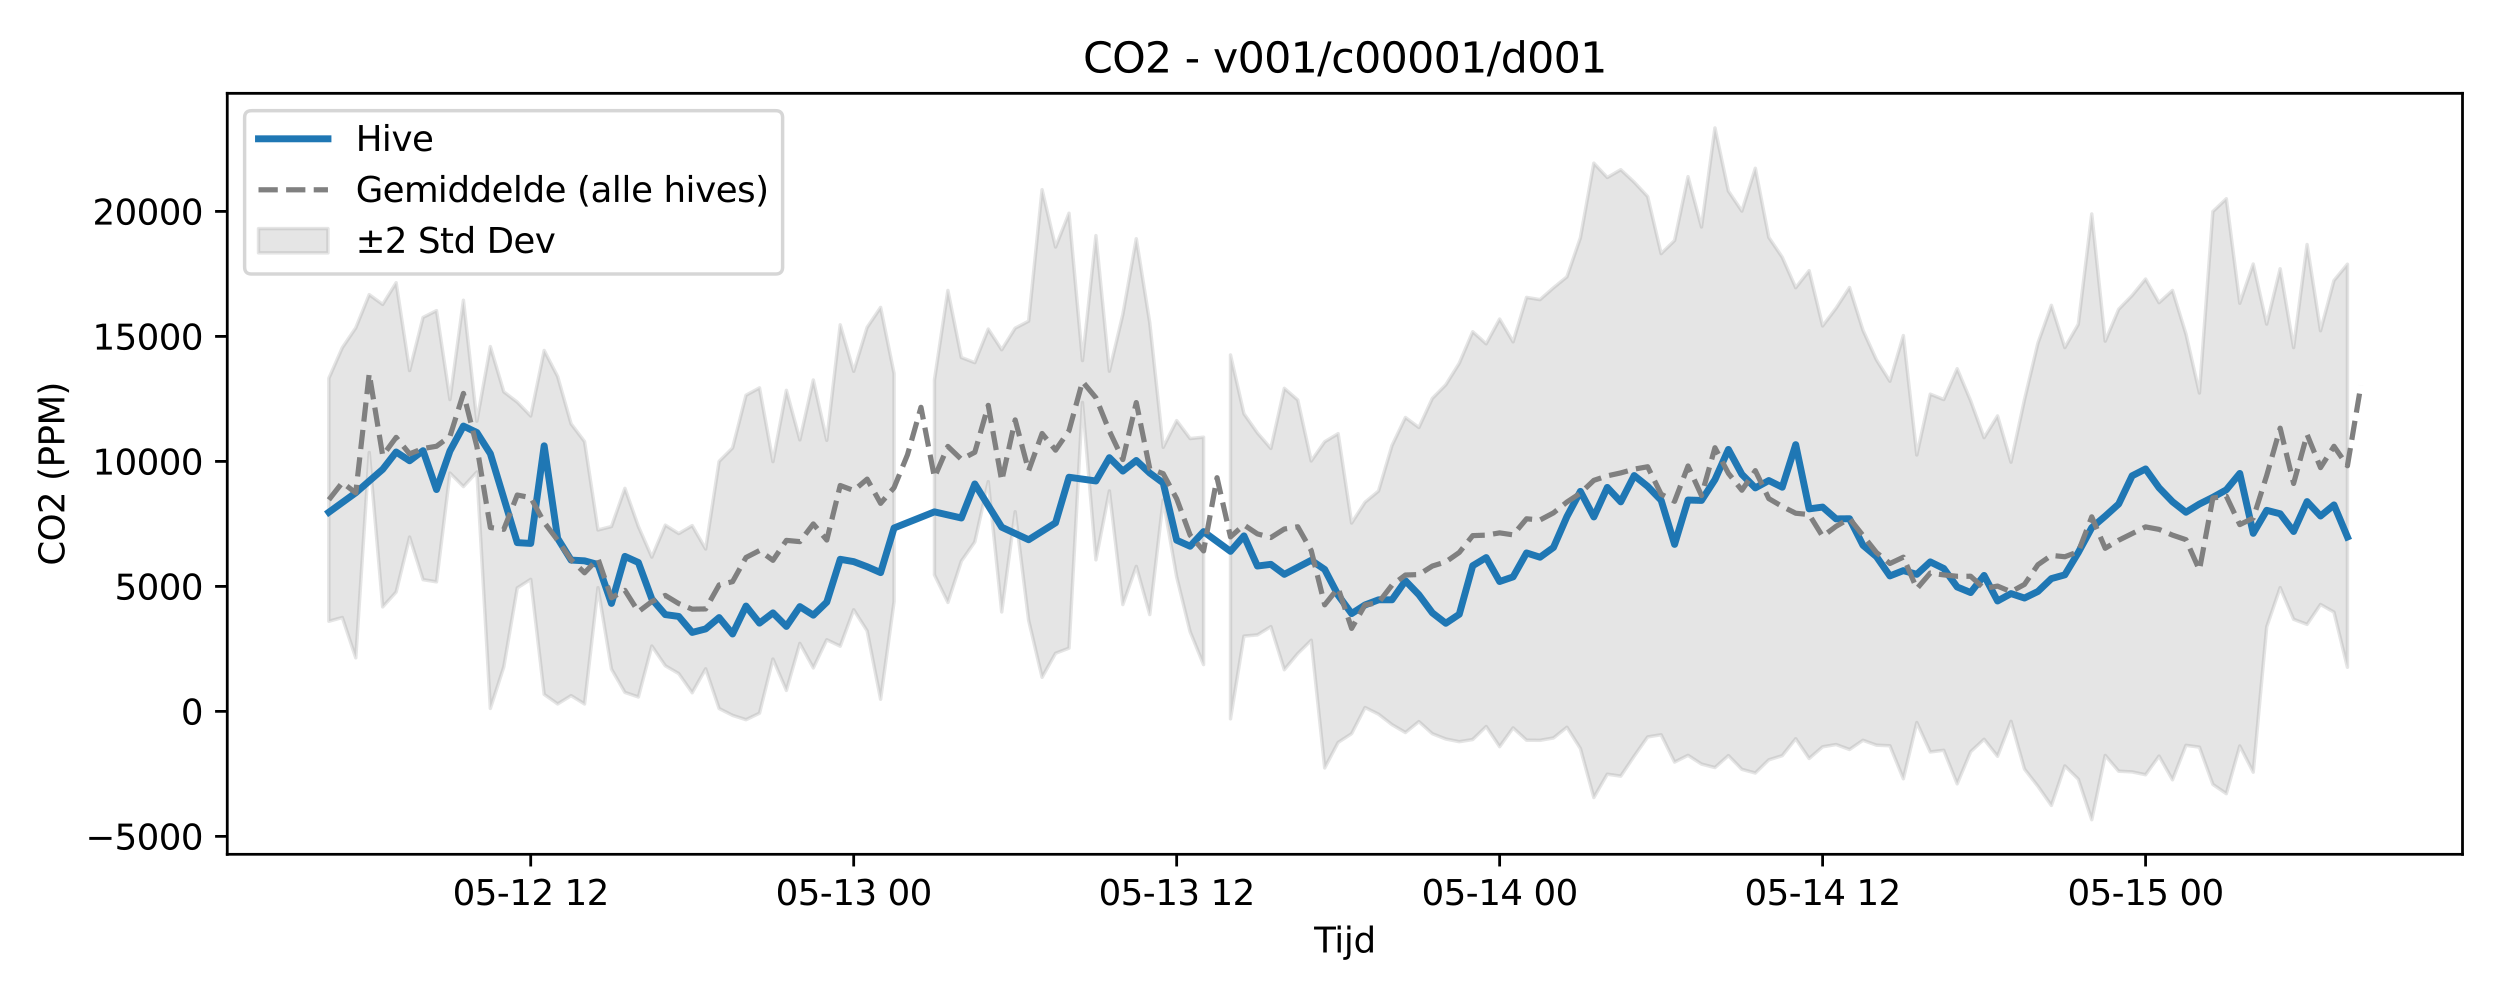 <?xml version="1.0" encoding="utf-8" standalone="no"?>
<!DOCTYPE svg PUBLIC "-//W3C//DTD SVG 1.1//EN"
  "http://www.w3.org/Graphics/SVG/1.1/DTD/svg11.dtd">
<svg xmlns:xlink="http://www.w3.org/1999/xlink" width="720pt" height="288pt" viewBox="0 0 720 288" xmlns="http://www.w3.org/2000/svg" version="1.1">
 <defs>
  <style type="text/css">*{stroke-linejoin: round; stroke-linecap: butt}</style>
 </defs>
 <g id="figure_1">
  <g id="patch_1">
   <path d="M 0 288 
L 720 288 
L 720 0 
L 0 0 
z
" style="fill: #ffffff"/>
  </g>
  <g id="axes_1">
   <g id="patch_2">
    <path d="M 65.45 246.04 
L 709.2 246.04 
L 709.2 26.88 
L 65.45 26.88 
z
" style="fill: #ffffff"/>
   </g>
   <g id="FillBetweenPolyCollection_1">
    <path d="M 94.711 108.946 
L 94.711 178.933 
L 98.587 177.842 
L 102.463 189.452 
L 106.338 130.314 
L 110.214 174.784 
L 114.09 170.511 
L 117.965 154.677 
L 121.841 166.937 
L 125.717 167.576 
L 129.592 136.24 
L 133.468 140.145 
L 137.344 135.928 
L 141.219 204.02 
L 145.095 192.041 
L 148.971 169.33 
L 152.847 166.849 
L 156.722 199.98 
L 160.598 202.741 
L 164.474 200.347 
L 168.349 202.748 
L 172.225 169.252 
L 176.101 192.684 
L 179.976 199.421 
L 183.852 200.731 
L 187.728 186.057 
L 191.603 191.731 
L 195.479 194.005 
L 199.355 199.512 
L 203.23 192.628 
L 207.106 204.054 
L 210.982 206.027 
L 214.857 207.275 
L 218.733 205.402 
L 222.609 189.806 
L 226.484 198.836 
L 230.36 185.295 
L 234.236 192.362 
L 238.111 184.247 
L 241.987 186.095 
L 245.863 175.611 
L 249.738 181.695 
L 253.614 201.39 
L 257.49 173.303 
L 257.49 107.586 
L 257.49 107.586 
L 253.614 88.534 
L 249.738 94.281 
L 245.863 106.928 
L 241.987 93.55 
L 238.111 126.811 
L 234.236 109.435 
L 230.36 126.682 
L 226.484 112.42 
L 222.609 132.943 
L 218.733 111.709 
L 214.857 113.82 
L 210.982 128.997 
L 207.106 132.876 
L 203.23 158.117 
L 199.355 151.372 
L 195.479 153.663 
L 191.603 151.24 
L 187.728 160.437 
L 183.852 151.615 
L 179.976 140.646 
L 176.101 151.64 
L 172.225 152.632 
L 168.349 127.171 
L 164.474 122.059 
L 160.598 108.428 
L 156.722 100.935 
L 152.847 119.796 
L 148.971 115.808 
L 145.095 112.849 
L 141.219 99.82 
L 137.344 121.307 
L 133.468 86.466 
L 129.592 115.067 
L 125.717 89.461 
L 121.841 91.416 
L 117.965 106.735 
L 114.09 81.426 
L 110.214 87.666 
L 106.338 84.857 
L 102.463 94.415 
L 98.587 100.128 
L 94.711 108.946 
z
" clip-path="url(#p3410302b81)" style="fill: #808080; fill-opacity: 0.2; stroke: #808080; stroke-opacity: 0.2"/>
    <path d="M 269.117 109.461 
L 269.117 165.546 
L 272.993 173.503 
L 276.868 161.614 
L 280.744 156.073 
L 284.62 138.718 
L 288.495 176.245 
L 292.371 147.374 
L 296.247 178.638 
L 300.122 195.065 
L 303.998 188.152 
L 307.874 186.663 
L 311.749 115.908 
L 315.625 161.241 
L 319.501 141.38 
L 323.376 174.123 
L 327.252 163.123 
L 331.128 176.995 
L 335.003 143.99 
L 338.879 166.127 
L 342.755 181.931 
L 346.63 191.411 
L 346.63 125.903 
L 346.63 125.903 
L 342.755 126.303 
L 338.879 121.141 
L 335.003 128.833 
L 331.128 92.98 
L 327.252 68.763 
L 323.376 90.578 
L 319.501 106.904 
L 315.625 67.858 
L 311.749 103.854 
L 307.874 61.415 
L 303.998 71.136 
L 300.122 54.627 
L 296.247 92.484 
L 292.371 94.506 
L 288.495 100.713 
L 284.62 94.772 
L 280.744 104.44 
L 276.868 102.954 
L 272.993 83.65 
L 269.117 109.461 
z
" clip-path="url(#p3410302b81)" style="fill: #808080; fill-opacity: 0.2; stroke: #808080; stroke-opacity: 0.2"/>
    <path d="M 354.382 102.219 
L 354.382 207.023 
L 358.257 183.204 
L 362.133 182.852 
L 366.009 180.463 
L 369.884 192.879 
L 373.76 188.224 
L 377.636 184.398 
L 381.511 221.164 
L 385.387 213.826 
L 389.263 211.301 
L 393.139 203.767 
L 397.014 205.689 
L 400.89 208.696 
L 404.766 210.972 
L 408.641 207.827 
L 412.517 211.308 
L 416.393 212.835 
L 420.268 213.609 
L 424.144 212.984 
L 428.02 209.233 
L 431.895 215.041 
L 435.771 209.633 
L 439.647 213.176 
L 443.522 213.221 
L 447.398 212.534 
L 451.274 209.448 
L 455.149 215.559 
L 459.025 229.695 
L 462.901 222.972 
L 466.776 223.527 
L 470.652 217.754 
L 474.528 212.237 
L 478.403 211.612 
L 482.279 219.481 
L 486.155 217.536 
L 490.03 220.056 
L 493.906 221.06 
L 497.782 217.61 
L 501.657 221.572 
L 505.533 222.626 
L 509.409 218.836 
L 513.285 217.633 
L 517.16 212.762 
L 521.036 218.446 
L 524.912 215.09 
L 528.787 214.425 
L 532.663 215.855 
L 536.539 213.205 
L 540.414 214.606 
L 544.29 214.784 
L 548.166 224.287 
L 552.041 208.09 
L 555.917 216.559 
L 559.793 216.081 
L 563.668 225.74 
L 567.544 216.499 
L 571.42 212.912 
L 575.295 217.807 
L 579.171 207.749 
L 583.047 221.482 
L 586.922 226.447 
L 590.798 231.969 
L 594.674 220.585 
L 598.549 224.391 
L 602.425 236.078 
L 606.301 217.558 
L 610.176 222.11 
L 614.052 222.307 
L 617.928 223.127 
L 621.803 217.759 
L 625.679 224.582 
L 629.555 214.659 
L 633.431 215.178 
L 637.306 225.913 
L 641.182 228.577 
L 645.058 214.833 
L 648.933 222.394 
L 652.809 180.552 
L 656.685 169.24 
L 660.56 178.365 
L 664.436 179.823 
L 668.312 174.093 
L 672.187 176.294 
L 676.063 192.173 
L 676.063 76.093 
L 676.063 76.093 
L 672.187 80.78 
L 668.312 95.255 
L 664.436 70.424 
L 660.56 100.098 
L 656.685 77.401 
L 652.809 93.334 
L 648.933 76.036 
L 645.058 87.334 
L 641.182 57.232 
L 637.306 60.918 
L 633.431 113.185 
L 629.555 96.201 
L 625.679 83.64 
L 621.803 87.168 
L 617.928 80.361 
L 614.052 85.092 
L 610.176 89.075 
L 606.301 98.253 
L 602.425 61.62 
L 598.549 93.395 
L 594.674 100.098 
L 590.798 87.936 
L 586.922 98.835 
L 583.047 115.124 
L 579.171 133.102 
L 575.295 119.783 
L 571.42 126.046 
L 567.544 115.412 
L 563.668 106.196 
L 559.793 115.068 
L 555.917 113.517 
L 552.041 131.04 
L 548.166 96.647 
L 544.29 109.792 
L 540.414 103.627 
L 536.539 95.118 
L 532.663 82.806 
L 528.787 88.748 
L 524.912 93.868 
L 521.036 77.949 
L 517.16 82.862 
L 513.285 74.079 
L 509.409 68.357 
L 505.533 48.464 
L 501.657 60.795 
L 497.782 55.038 
L 493.906 36.842 
L 490.03 65.377 
L 486.155 50.875 
L 482.279 69.27 
L 478.403 73.036 
L 474.528 56.613 
L 470.652 52.463 
L 466.776 48.865 
L 462.901 51.121 
L 459.025 46.988 
L 455.149 68.5 
L 451.274 79.722 
L 447.398 82.885 
L 443.522 86.291 
L 439.647 85.648 
L 435.771 98.451 
L 431.895 91.886 
L 428.02 99.013 
L 424.144 95.535 
L 420.268 104.604 
L 416.393 110.815 
L 412.517 114.733 
L 408.641 123.123 
L 404.766 120.238 
L 400.89 128.317 
L 397.014 141.414 
L 393.139 144.621 
L 389.263 150.638 
L 385.387 124.887 
L 381.511 127.215 
L 377.636 132.758 
L 373.76 115.201 
L 369.884 111.835 
L 366.009 129.147 
L 362.133 124.659 
L 358.257 119.149 
L 354.382 102.219 
z
" clip-path="url(#p3410302b81)" style="fill: #808080; fill-opacity: 0.2; stroke: #808080; stroke-opacity: 0.2"/>
   </g>
   <g id="matplotlib.axis_1">
    <g id="xtick_1">
     <g id="line2d_1">
      <defs>
       <path id="mb373334087" d="M 0 0 
L 0 3.5 
" style="stroke: #000000; stroke-width: 0.8"/>
      </defs>
      <g>
       <use xlink:href="#mb373334087" x="152.847" y="246.04" style="stroke: #000000; stroke-width: 0.8"/>
      </g>
     </g>
     <g id="text_1">
      <!-- 05-12 12 -->
      <g transform="translate(130.366 260.638) scale(0.1 -0.1)">
       <defs>
        <path id="DejaVuSans-30" d="M 2034 4250 
Q 1547 4250 1301 3770 
Q 1056 3291 1056 2328 
Q 1056 1369 1301 889 
Q 1547 409 2034 409 
Q 2525 409 2770 889 
Q 3016 1369 3016 2328 
Q 3016 3291 2770 3770 
Q 2525 4250 2034 4250 
z
M 2034 4750 
Q 2819 4750 3233 4129 
Q 3647 3509 3647 2328 
Q 3647 1150 3233 529 
Q 2819 -91 2034 -91 
Q 1250 -91 836 529 
Q 422 1150 422 2328 
Q 422 3509 836 4129 
Q 1250 4750 2034 4750 
z
" transform="scale(0.016)"/>
        <path id="DejaVuSans-35" d="M 691 4666 
L 3169 4666 
L 3169 4134 
L 1269 4134 
L 1269 2991 
Q 1406 3038 1543 3061 
Q 1681 3084 1819 3084 
Q 2600 3084 3056 2656 
Q 3513 2228 3513 1497 
Q 3513 744 3044 326 
Q 2575 -91 1722 -91 
Q 1428 -91 1123 -41 
Q 819 9 494 109 
L 494 744 
Q 775 591 1075 516 
Q 1375 441 1709 441 
Q 2250 441 2565 725 
Q 2881 1009 2881 1497 
Q 2881 1984 2565 2268 
Q 2250 2553 1709 2553 
Q 1456 2553 1204 2497 
Q 953 2441 691 2322 
L 691 4666 
z
" transform="scale(0.016)"/>
        <path id="DejaVuSans-2d" d="M 313 2009 
L 1997 2009 
L 1997 1497 
L 313 1497 
L 313 2009 
z
" transform="scale(0.016)"/>
        <path id="DejaVuSans-31" d="M 794 531 
L 1825 531 
L 1825 4091 
L 703 3866 
L 703 4441 
L 1819 4666 
L 2450 4666 
L 2450 531 
L 3481 531 
L 3481 0 
L 794 0 
L 794 531 
z
" transform="scale(0.016)"/>
        <path id="DejaVuSans-32" d="M 1228 531 
L 3431 531 
L 3431 0 
L 469 0 
L 469 531 
Q 828 903 1448 1529 
Q 2069 2156 2228 2338 
Q 2531 2678 2651 2914 
Q 2772 3150 2772 3378 
Q 2772 3750 2511 3984 
Q 2250 4219 1831 4219 
Q 1534 4219 1204 4116 
Q 875 4013 500 3803 
L 500 4441 
Q 881 4594 1212 4672 
Q 1544 4750 1819 4750 
Q 2544 4750 2975 4387 
Q 3406 4025 3406 3419 
Q 3406 3131 3298 2873 
Q 3191 2616 2906 2266 
Q 2828 2175 2409 1742 
Q 1991 1309 1228 531 
z
" transform="scale(0.016)"/>
        <path id="DejaVuSans-20" transform="scale(0.016)"/>
       </defs>
       <use xlink:href="#DejaVuSans-30"/>
       <use xlink:href="#DejaVuSans-35" transform="translate(63.623 0)"/>
       <use xlink:href="#DejaVuSans-2d" transform="translate(127.246 0)"/>
       <use xlink:href="#DejaVuSans-31" transform="translate(163.33 0)"/>
       <use xlink:href="#DejaVuSans-32" transform="translate(226.953 0)"/>
       <use xlink:href="#DejaVuSans-20" transform="translate(290.576 0)"/>
       <use xlink:href="#DejaVuSans-31" transform="translate(322.363 0)"/>
       <use xlink:href="#DejaVuSans-32" transform="translate(385.986 0)"/>
      </g>
     </g>
    </g>
    <g id="xtick_2">
     <g id="line2d_2">
      <g>
       <use xlink:href="#mb373334087" x="245.863" y="246.04" style="stroke: #000000; stroke-width: 0.8"/>
      </g>
     </g>
     <g id="text_2">
      <!-- 05-13 00 -->
      <g transform="translate(223.382 260.638) scale(0.1 -0.1)">
       <defs>
        <path id="DejaVuSans-33" d="M 2597 2516 
Q 3050 2419 3304 2112 
Q 3559 1806 3559 1356 
Q 3559 666 3084 287 
Q 2609 -91 1734 -91 
Q 1441 -91 1130 -33 
Q 819 25 488 141 
L 488 750 
Q 750 597 1062 519 
Q 1375 441 1716 441 
Q 2309 441 2620 675 
Q 2931 909 2931 1356 
Q 2931 1769 2642 2001 
Q 2353 2234 1838 2234 
L 1294 2234 
L 1294 2753 
L 1863 2753 
Q 2328 2753 2575 2939 
Q 2822 3125 2822 3475 
Q 2822 3834 2567 4026 
Q 2313 4219 1838 4219 
Q 1578 4219 1281 4162 
Q 984 4106 628 3988 
L 628 4550 
Q 988 4650 1302 4700 
Q 1616 4750 1894 4750 
Q 2613 4750 3031 4423 
Q 3450 4097 3450 3541 
Q 3450 3153 3228 2886 
Q 3006 2619 2597 2516 
z
" transform="scale(0.016)"/>
       </defs>
       <use xlink:href="#DejaVuSans-30"/>
       <use xlink:href="#DejaVuSans-35" transform="translate(63.623 0)"/>
       <use xlink:href="#DejaVuSans-2d" transform="translate(127.246 0)"/>
       <use xlink:href="#DejaVuSans-31" transform="translate(163.33 0)"/>
       <use xlink:href="#DejaVuSans-33" transform="translate(226.953 0)"/>
       <use xlink:href="#DejaVuSans-20" transform="translate(290.576 0)"/>
       <use xlink:href="#DejaVuSans-30" transform="translate(322.363 0)"/>
       <use xlink:href="#DejaVuSans-30" transform="translate(385.986 0)"/>
      </g>
     </g>
    </g>
    <g id="xtick_3">
     <g id="line2d_3">
      <g>
       <use xlink:href="#mb373334087" x="338.879" y="246.04" style="stroke: #000000; stroke-width: 0.8"/>
      </g>
     </g>
     <g id="text_3">
      <!-- 05-13 12 -->
      <g transform="translate(316.399 260.638) scale(0.1 -0.1)">
       <use xlink:href="#DejaVuSans-30"/>
       <use xlink:href="#DejaVuSans-35" transform="translate(63.623 0)"/>
       <use xlink:href="#DejaVuSans-2d" transform="translate(127.246 0)"/>
       <use xlink:href="#DejaVuSans-31" transform="translate(163.33 0)"/>
       <use xlink:href="#DejaVuSans-33" transform="translate(226.953 0)"/>
       <use xlink:href="#DejaVuSans-20" transform="translate(290.576 0)"/>
       <use xlink:href="#DejaVuSans-31" transform="translate(322.363 0)"/>
       <use xlink:href="#DejaVuSans-32" transform="translate(385.986 0)"/>
      </g>
     </g>
    </g>
    <g id="xtick_4">
     <g id="line2d_4">
      <g>
       <use xlink:href="#mb373334087" x="431.895" y="246.04" style="stroke: #000000; stroke-width: 0.8"/>
      </g>
     </g>
     <g id="text_4">
      <!-- 05-14 00 -->
      <g transform="translate(409.415 260.638) scale(0.1 -0.1)">
       <defs>
        <path id="DejaVuSans-34" d="M 2419 4116 
L 825 1625 
L 2419 1625 
L 2419 4116 
z
M 2253 4666 
L 3047 4666 
L 3047 1625 
L 3713 1625 
L 3713 1100 
L 3047 1100 
L 3047 0 
L 2419 0 
L 2419 1100 
L 313 1100 
L 313 1709 
L 2253 4666 
z
" transform="scale(0.016)"/>
       </defs>
       <use xlink:href="#DejaVuSans-30"/>
       <use xlink:href="#DejaVuSans-35" transform="translate(63.623 0)"/>
       <use xlink:href="#DejaVuSans-2d" transform="translate(127.246 0)"/>
       <use xlink:href="#DejaVuSans-31" transform="translate(163.33 0)"/>
       <use xlink:href="#DejaVuSans-34" transform="translate(226.953 0)"/>
       <use xlink:href="#DejaVuSans-20" transform="translate(290.576 0)"/>
       <use xlink:href="#DejaVuSans-30" transform="translate(322.363 0)"/>
       <use xlink:href="#DejaVuSans-30" transform="translate(385.986 0)"/>
      </g>
     </g>
    </g>
    <g id="xtick_5">
     <g id="line2d_5">
      <g>
       <use xlink:href="#mb373334087" x="524.912" y="246.04" style="stroke: #000000; stroke-width: 0.8"/>
      </g>
     </g>
     <g id="text_5">
      <!-- 05-14 12 -->
      <g transform="translate(502.431 260.638) scale(0.1 -0.1)">
       <use xlink:href="#DejaVuSans-30"/>
       <use xlink:href="#DejaVuSans-35" transform="translate(63.623 0)"/>
       <use xlink:href="#DejaVuSans-2d" transform="translate(127.246 0)"/>
       <use xlink:href="#DejaVuSans-31" transform="translate(163.33 0)"/>
       <use xlink:href="#DejaVuSans-34" transform="translate(226.953 0)"/>
       <use xlink:href="#DejaVuSans-20" transform="translate(290.576 0)"/>
       <use xlink:href="#DejaVuSans-31" transform="translate(322.363 0)"/>
       <use xlink:href="#DejaVuSans-32" transform="translate(385.986 0)"/>
      </g>
     </g>
    </g>
    <g id="xtick_6">
     <g id="line2d_6">
      <g>
       <use xlink:href="#mb373334087" x="617.928" y="246.04" style="stroke: #000000; stroke-width: 0.8"/>
      </g>
     </g>
     <g id="text_6">
      <!-- 05-15 00 -->
      <g transform="translate(595.447 260.638) scale(0.1 -0.1)">
       <use xlink:href="#DejaVuSans-30"/>
       <use xlink:href="#DejaVuSans-35" transform="translate(63.623 0)"/>
       <use xlink:href="#DejaVuSans-2d" transform="translate(127.246 0)"/>
       <use xlink:href="#DejaVuSans-31" transform="translate(163.33 0)"/>
       <use xlink:href="#DejaVuSans-35" transform="translate(226.953 0)"/>
       <use xlink:href="#DejaVuSans-20" transform="translate(290.576 0)"/>
       <use xlink:href="#DejaVuSans-30" transform="translate(322.363 0)"/>
       <use xlink:href="#DejaVuSans-30" transform="translate(385.986 0)"/>
      </g>
     </g>
    </g>
    <g id="text_7">
     <!-- Tijd -->
     <g transform="translate(378.475 274.317) scale(0.1 -0.1)">
      <defs>
       <path id="DejaVuSans-54" d="M -19 4666 
L 3928 4666 
L 3928 4134 
L 2272 4134 
L 2272 0 
L 1638 0 
L 1638 4134 
L -19 4134 
L -19 4666 
z
" transform="scale(0.016)"/>
       <path id="DejaVuSans-69" d="M 603 3500 
L 1178 3500 
L 1178 0 
L 603 0 
L 603 3500 
z
M 603 4863 
L 1178 4863 
L 1178 4134 
L 603 4134 
L 603 4863 
z
" transform="scale(0.016)"/>
       <path id="DejaVuSans-6a" d="M 603 3500 
L 1178 3500 
L 1178 -63 
Q 1178 -731 923 -1031 
Q 669 -1331 103 -1331 
L -116 -1331 
L -116 -844 
L 38 -844 
Q 366 -844 484 -692 
Q 603 -541 603 -63 
L 603 3500 
z
M 603 4863 
L 1178 4863 
L 1178 4134 
L 603 4134 
L 603 4863 
z
" transform="scale(0.016)"/>
       <path id="DejaVuSans-64" d="M 2906 2969 
L 2906 4863 
L 3481 4863 
L 3481 0 
L 2906 0 
L 2906 525 
Q 2725 213 2448 61 
Q 2172 -91 1784 -91 
Q 1150 -91 751 415 
Q 353 922 353 1747 
Q 353 2572 751 3078 
Q 1150 3584 1784 3584 
Q 2172 3584 2448 3432 
Q 2725 3281 2906 2969 
z
M 947 1747 
Q 947 1113 1208 752 
Q 1469 391 1925 391 
Q 2381 391 2643 752 
Q 2906 1113 2906 1747 
Q 2906 2381 2643 2742 
Q 2381 3103 1925 3103 
Q 1469 3103 1208 2742 
Q 947 2381 947 1747 
z
" transform="scale(0.016)"/>
      </defs>
      <use xlink:href="#DejaVuSans-54"/>
      <use xlink:href="#DejaVuSans-69" transform="translate(57.959 0)"/>
      <use xlink:href="#DejaVuSans-6a" transform="translate(85.742 0)"/>
      <use xlink:href="#DejaVuSans-64" transform="translate(113.525 0)"/>
     </g>
    </g>
   </g>
   <g id="matplotlib.axis_2">
    <g id="ytick_1">
     <g id="line2d_7">
      <defs>
       <path id="maa9b61a4dc" d="M 0 0 
L -3.5 0 
" style="stroke: #000000; stroke-width: 0.8"/>
      </defs>
      <g>
       <use xlink:href="#maa9b61a4dc" x="65.45" y="240.872" style="stroke: #000000; stroke-width: 0.8"/>
      </g>
     </g>
     <g id="text_8">
      <!-- −5000 -->
      <g transform="translate(24.62 244.671) scale(0.1 -0.1)">
       <defs>
        <path id="DejaVuSans-2212" d="M 678 2272 
L 4684 2272 
L 4684 1741 
L 678 1741 
L 678 2272 
z
" transform="scale(0.016)"/>
       </defs>
       <use xlink:href="#DejaVuSans-2212"/>
       <use xlink:href="#DejaVuSans-35" transform="translate(83.789 0)"/>
       <use xlink:href="#DejaVuSans-30" transform="translate(147.412 0)"/>
       <use xlink:href="#DejaVuSans-30" transform="translate(211.035 0)"/>
       <use xlink:href="#DejaVuSans-30" transform="translate(274.658 0)"/>
      </g>
     </g>
    </g>
    <g id="ytick_2">
     <g id="line2d_8">
      <g>
       <use xlink:href="#maa9b61a4dc" x="65.45" y="204.876" style="stroke: #000000; stroke-width: 0.8"/>
      </g>
     </g>
     <g id="text_9">
      <!-- 0 -->
      <g transform="translate(52.087 208.675) scale(0.1 -0.1)">
       <use xlink:href="#DejaVuSans-30"/>
      </g>
     </g>
    </g>
    <g id="ytick_3">
     <g id="line2d_9">
      <g>
       <use xlink:href="#maa9b61a4dc" x="65.45" y="168.879" style="stroke: #000000; stroke-width: 0.8"/>
      </g>
     </g>
     <g id="text_10">
      <!-- 5000 -->
      <g transform="translate(33 172.678) scale(0.1 -0.1)">
       <use xlink:href="#DejaVuSans-35"/>
       <use xlink:href="#DejaVuSans-30" transform="translate(63.623 0)"/>
       <use xlink:href="#DejaVuSans-30" transform="translate(127.246 0)"/>
       <use xlink:href="#DejaVuSans-30" transform="translate(190.869 0)"/>
      </g>
     </g>
    </g>
    <g id="ytick_4">
     <g id="line2d_10">
      <g>
       <use xlink:href="#maa9b61a4dc" x="65.45" y="132.883" style="stroke: #000000; stroke-width: 0.8"/>
      </g>
     </g>
     <g id="text_11">
      <!-- 10000 -->
      <g transform="translate(26.637 136.682) scale(0.1 -0.1)">
       <use xlink:href="#DejaVuSans-31"/>
       <use xlink:href="#DejaVuSans-30" transform="translate(63.623 0)"/>
       <use xlink:href="#DejaVuSans-30" transform="translate(127.246 0)"/>
       <use xlink:href="#DejaVuSans-30" transform="translate(190.869 0)"/>
       <use xlink:href="#DejaVuSans-30" transform="translate(254.492 0)"/>
      </g>
     </g>
    </g>
    <g id="ytick_5">
     <g id="line2d_11">
      <g>
       <use xlink:href="#maa9b61a4dc" x="65.45" y="96.886" style="stroke: #000000; stroke-width: 0.8"/>
      </g>
     </g>
     <g id="text_12">
      <!-- 15000 -->
      <g transform="translate(26.637 100.685) scale(0.1 -0.1)">
       <use xlink:href="#DejaVuSans-31"/>
       <use xlink:href="#DejaVuSans-35" transform="translate(63.623 0)"/>
       <use xlink:href="#DejaVuSans-30" transform="translate(127.246 0)"/>
       <use xlink:href="#DejaVuSans-30" transform="translate(190.869 0)"/>
       <use xlink:href="#DejaVuSans-30" transform="translate(254.492 0)"/>
      </g>
     </g>
    </g>
    <g id="ytick_6">
     <g id="line2d_12">
      <g>
       <use xlink:href="#maa9b61a4dc" x="65.45" y="60.89" style="stroke: #000000; stroke-width: 0.8"/>
      </g>
     </g>
     <g id="text_13">
      <!-- 20000 -->
      <g transform="translate(26.637 64.689) scale(0.1 -0.1)">
       <use xlink:href="#DejaVuSans-32"/>
       <use xlink:href="#DejaVuSans-30" transform="translate(63.623 0)"/>
       <use xlink:href="#DejaVuSans-30" transform="translate(127.246 0)"/>
       <use xlink:href="#DejaVuSans-30" transform="translate(190.869 0)"/>
       <use xlink:href="#DejaVuSans-30" transform="translate(254.492 0)"/>
      </g>
     </g>
    </g>
    <g id="text_14">
     <!-- CO2 (PPM) -->
     <g transform="translate(18.541 162.903) rotate(-90) scale(0.1 -0.1)">
      <defs>
       <path id="DejaVuSans-43" d="M 4122 4306 
L 4122 3641 
Q 3803 3938 3442 4084 
Q 3081 4231 2675 4231 
Q 1875 4231 1450 3742 
Q 1025 3253 1025 2328 
Q 1025 1406 1450 917 
Q 1875 428 2675 428 
Q 3081 428 3442 575 
Q 3803 722 4122 1019 
L 4122 359 
Q 3791 134 3420 21 
Q 3050 -91 2638 -91 
Q 1578 -91 968 557 
Q 359 1206 359 2328 
Q 359 3453 968 4101 
Q 1578 4750 2638 4750 
Q 3056 4750 3426 4639 
Q 3797 4528 4122 4306 
z
" transform="scale(0.016)"/>
       <path id="DejaVuSans-4f" d="M 2522 4238 
Q 1834 4238 1429 3725 
Q 1025 3213 1025 2328 
Q 1025 1447 1429 934 
Q 1834 422 2522 422 
Q 3209 422 3611 934 
Q 4013 1447 4013 2328 
Q 4013 3213 3611 3725 
Q 3209 4238 2522 4238 
z
M 2522 4750 
Q 3503 4750 4090 4092 
Q 4678 3434 4678 2328 
Q 4678 1225 4090 567 
Q 3503 -91 2522 -91 
Q 1538 -91 948 565 
Q 359 1222 359 2328 
Q 359 3434 948 4092 
Q 1538 4750 2522 4750 
z
" transform="scale(0.016)"/>
       <path id="DejaVuSans-28" d="M 1984 4856 
Q 1566 4138 1362 3434 
Q 1159 2731 1159 2009 
Q 1159 1288 1364 580 
Q 1569 -128 1984 -844 
L 1484 -844 
Q 1016 -109 783 600 
Q 550 1309 550 2009 
Q 550 2706 781 3412 
Q 1013 4119 1484 4856 
L 1984 4856 
z
" transform="scale(0.016)"/>
       <path id="DejaVuSans-50" d="M 1259 4147 
L 1259 2394 
L 2053 2394 
Q 2494 2394 2734 2622 
Q 2975 2850 2975 3272 
Q 2975 3691 2734 3919 
Q 2494 4147 2053 4147 
L 1259 4147 
z
M 628 4666 
L 2053 4666 
Q 2838 4666 3239 4311 
Q 3641 3956 3641 3272 
Q 3641 2581 3239 2228 
Q 2838 1875 2053 1875 
L 1259 1875 
L 1259 0 
L 628 0 
L 628 4666 
z
" transform="scale(0.016)"/>
       <path id="DejaVuSans-4d" d="M 628 4666 
L 1569 4666 
L 2759 1491 
L 3956 4666 
L 4897 4666 
L 4897 0 
L 4281 0 
L 4281 4097 
L 3078 897 
L 2444 897 
L 1241 4097 
L 1241 0 
L 628 0 
L 628 4666 
z
" transform="scale(0.016)"/>
       <path id="DejaVuSans-29" d="M 513 4856 
L 1013 4856 
Q 1481 4119 1714 3412 
Q 1947 2706 1947 2009 
Q 1947 1309 1714 600 
Q 1481 -109 1013 -844 
L 513 -844 
Q 928 -128 1133 580 
Q 1338 1288 1338 2009 
Q 1338 2731 1133 3434 
Q 928 4138 513 4856 
z
" transform="scale(0.016)"/>
      </defs>
      <use xlink:href="#DejaVuSans-43"/>
      <use xlink:href="#DejaVuSans-4f" transform="translate(69.824 0)"/>
      <use xlink:href="#DejaVuSans-32" transform="translate(148.535 0)"/>
      <use xlink:href="#DejaVuSans-20" transform="translate(212.158 0)"/>
      <use xlink:href="#DejaVuSans-28" transform="translate(243.945 0)"/>
      <use xlink:href="#DejaVuSans-50" transform="translate(282.959 0)"/>
      <use xlink:href="#DejaVuSans-50" transform="translate(343.262 0)"/>
      <use xlink:href="#DejaVuSans-4d" transform="translate(403.564 0)"/>
      <use xlink:href="#DejaVuSans-29" transform="translate(489.844 0)"/>
     </g>
    </g>
   </g>
   <g id="line2d_13">
    <path d="M 94.711 147.526 
L 102.463 141.911 
L 110.214 135.165 
L 114.09 130.183 
L 117.965 132.699 
L 121.841 129.805 
L 125.717 140.982 
L 129.592 129.877 
L 133.468 122.71 
L 137.344 124.568 
L 141.219 130.658 
L 148.971 156.28 
L 152.847 156.504 
L 156.722 128.401 
L 160.598 155.053 
L 164.474 161.298 
L 168.349 161.521 
L 172.225 162.591 
L 176.101 173.782 
L 179.976 160.244 
L 183.852 161.997 
L 187.728 172.511 
L 191.603 177.004 
L 195.479 177.533 
L 199.355 182.135 
L 203.23 181.13 
L 207.106 177.866 
L 210.982 182.584 
L 214.857 174.55 
L 218.733 179.457 
L 222.609 176.513 
L 226.484 180.405 
L 230.36 174.708 
L 234.236 177.168 
L 238.111 173.412 
L 241.987 161.075 
L 245.863 161.749 
L 249.738 163.218 
L 253.614 164.912 
L 257.49 152.062 
L 269.117 147.418 
L 276.868 149.182 
L 280.744 139.384 
L 288.495 151.831 
L 296.247 155.445 
L 303.998 150.571 
L 307.874 137.443 
L 315.625 138.52 
L 319.501 131.817 
L 323.376 135.669 
L 327.252 132.624 
L 331.128 136.234 
L 335.003 139.091 
L 338.879 155.578 
L 342.755 157.317 
L 346.63 153.113 
L 354.382 158.783 
L 358.257 154.341 
L 362.133 163.017 
L 366.009 162.529 
L 369.884 165.409 
L 377.636 161.368 
L 381.511 164 
L 385.387 171.43 
L 389.263 176.719 
L 393.139 174.221 
L 397.014 172.75 
L 400.89 172.745 
L 404.766 167.259 
L 408.641 171.286 
L 412.517 176.498 
L 416.393 179.503 
L 420.268 176.911 
L 424.144 162.928 
L 428.02 160.588 
L 431.895 167.473 
L 435.771 166.139 
L 439.647 159.246 
L 443.522 160.48 
L 447.398 157.672 
L 451.274 148.776 
L 455.149 141.522 
L 459.025 148.875 
L 462.901 140.382 
L 466.776 144.531 
L 470.652 136.962 
L 474.528 140.077 
L 478.403 144.068 
L 482.279 156.777 
L 486.155 144.008 
L 490.03 144.121 
L 493.906 138.131 
L 497.782 129.446 
L 501.657 136.607 
L 505.533 140.516 
L 509.409 138.397 
L 513.285 140.32 
L 517.16 128.066 
L 521.036 146.554 
L 524.912 146.041 
L 528.787 149.436 
L 532.663 149.394 
L 536.539 157.036 
L 540.414 160.302 
L 544.29 165.863 
L 548.166 164.339 
L 552.041 165.402 
L 555.917 161.826 
L 559.793 163.724 
L 563.668 169.054 
L 567.544 170.657 
L 571.42 165.733 
L 575.295 173.079 
L 579.171 170.957 
L 583.047 172.234 
L 586.922 170.345 
L 590.798 166.638 
L 594.674 165.555 
L 598.549 159.122 
L 602.425 151.961 
L 606.301 148.652 
L 610.176 145.155 
L 614.052 137.032 
L 617.928 135.059 
L 621.803 140.473 
L 625.679 144.5 
L 629.555 147.528 
L 633.431 145.169 
L 637.306 143.228 
L 641.182 141.066 
L 645.058 136.36 
L 648.933 153.597 
L 652.809 146.974 
L 656.685 147.963 
L 660.56 153.067 
L 664.436 144.463 
L 668.312 148.611 
L 672.187 145.421 
L 676.063 154.653 
L 676.063 154.653 
" clip-path="url(#p3410302b81)" style="fill: none; stroke: #1f77b4; stroke-width: 2; stroke-linecap: square"/>
   </g>
   <g id="line2d_14">
    <path d="M 94.711 143.939 
L 98.587 138.985 
L 102.463 141.933 
L 106.338 107.586 
L 110.214 131.225 
L 114.09 125.968 
L 117.965 130.706 
L 121.841 129.177 
L 125.717 128.518 
L 129.592 125.653 
L 133.468 113.305 
L 137.344 128.618 
L 141.219 151.92 
L 145.095 152.445 
L 148.971 142.569 
L 152.847 143.323 
L 156.722 150.457 
L 160.598 155.584 
L 164.474 161.203 
L 168.349 164.96 
L 172.225 160.942 
L 176.101 172.162 
L 179.976 170.033 
L 183.852 176.173 
L 187.728 173.247 
L 191.603 171.486 
L 195.479 173.834 
L 199.355 175.442 
L 203.23 175.372 
L 207.106 168.465 
L 210.982 167.512 
L 214.857 160.548 
L 218.733 158.555 
L 222.609 161.374 
L 226.484 155.628 
L 230.36 155.989 
L 234.236 150.898 
L 238.111 155.529 
L 241.987 139.823 
L 245.863 141.269 
L 249.738 137.988 
L 253.614 144.962 
L 257.49 140.444 
L 261.365 130.953 
L 265.241 117.313 
L 269.117 137.503 
L 272.993 128.577 
L 276.868 132.284 
L 280.744 130.256 
L 284.62 116.745 
L 288.495 138.479 
L 292.371 120.94 
L 296.247 135.561 
L 300.122 124.846 
L 303.998 129.644 
L 307.874 124.039 
L 311.749 109.881 
L 315.625 114.549 
L 319.501 124.142 
L 323.376 132.351 
L 327.252 115.943 
L 331.128 134.988 
L 335.003 136.412 
L 338.879 143.634 
L 342.755 154.117 
L 346.63 158.657 
L 350.506 137.586 
L 354.382 154.621 
L 358.257 151.177 
L 362.133 153.756 
L 366.009 154.805 
L 369.884 152.357 
L 373.76 151.712 
L 377.636 158.578 
L 381.511 174.189 
L 385.387 169.356 
L 389.263 180.97 
L 393.139 174.194 
L 397.014 173.551 
L 400.89 168.506 
L 404.766 165.605 
L 408.641 165.475 
L 412.517 163.02 
L 416.393 161.825 
L 420.268 159.107 
L 424.144 154.259 
L 428.02 154.123 
L 431.895 153.463 
L 435.771 154.042 
L 439.647 149.412 
L 443.522 149.756 
L 447.398 147.71 
L 451.274 144.585 
L 455.149 142.03 
L 459.025 138.341 
L 462.901 137.047 
L 466.776 136.196 
L 470.652 135.108 
L 474.528 134.425 
L 478.403 142.324 
L 482.279 144.376 
L 486.155 134.206 
L 490.03 142.716 
L 493.906 128.951 
L 497.782 136.324 
L 501.657 141.183 
L 505.533 135.545 
L 509.409 143.597 
L 513.285 145.856 
L 517.16 147.812 
L 521.036 148.198 
L 524.912 154.479 
L 528.787 151.587 
L 532.663 149.33 
L 540.414 159.117 
L 544.29 162.288 
L 548.166 160.467 
L 552.041 169.565 
L 555.917 165.038 
L 559.793 165.574 
L 563.668 165.968 
L 567.544 165.955 
L 571.42 169.479 
L 575.295 168.795 
L 579.171 170.426 
L 583.047 168.303 
L 586.922 162.641 
L 590.798 159.952 
L 594.674 160.342 
L 598.549 158.893 
L 602.425 148.849 
L 606.301 157.906 
L 610.176 155.593 
L 617.928 151.744 
L 621.803 152.463 
L 625.679 154.111 
L 629.555 155.43 
L 633.431 164.182 
L 637.306 143.415 
L 641.182 142.905 
L 645.058 151.083 
L 648.933 149.215 
L 652.809 136.943 
L 656.685 123.32 
L 660.56 139.231 
L 664.436 125.124 
L 668.312 134.674 
L 672.187 128.537 
L 676.063 134.133 
L 679.939 110.982 
L 679.939 110.982 
" clip-path="url(#p3410302b81)" style="fill: none; stroke-dasharray: 5.55,2.4; stroke-dashoffset: 0; stroke: #808080; stroke-width: 1.5"/>
   </g>
   <g id="patch_3">
    <path d="M 65.45 246.04 
L 65.45 26.88 
" style="fill: none; stroke: #000000; stroke-width: 0.8; stroke-linejoin: miter; stroke-linecap: square"/>
   </g>
   <g id="patch_4">
    <path d="M 709.2 246.04 
L 709.2 26.88 
" style="fill: none; stroke: #000000; stroke-width: 0.8; stroke-linejoin: miter; stroke-linecap: square"/>
   </g>
   <g id="patch_5">
    <path d="M 65.45 246.04 
L 709.2 246.04 
" style="fill: none; stroke: #000000; stroke-width: 0.8; stroke-linejoin: miter; stroke-linecap: square"/>
   </g>
   <g id="patch_6">
    <path d="M 65.45 26.88 
L 709.2 26.88 
" style="fill: none; stroke: #000000; stroke-width: 0.8; stroke-linejoin: miter; stroke-linecap: square"/>
   </g>
   <g id="text_15">
    <!-- CO2 - v001/c00001/d001 -->
    <g transform="translate(311.922 20.88) scale(0.12 -0.12)">
     <defs>
      <path id="DejaVuSans-76" d="M 191 3500 
L 800 3500 
L 1894 563 
L 2988 3500 
L 3597 3500 
L 2284 0 
L 1503 0 
L 191 3500 
z
" transform="scale(0.016)"/>
      <path id="DejaVuSans-2f" d="M 1625 4666 
L 2156 4666 
L 531 -594 
L 0 -594 
L 1625 4666 
z
" transform="scale(0.016)"/>
      <path id="DejaVuSans-63" d="M 3122 3366 
L 3122 2828 
Q 2878 2963 2633 3030 
Q 2388 3097 2138 3097 
Q 1578 3097 1268 2742 
Q 959 2388 959 1747 
Q 959 1106 1268 751 
Q 1578 397 2138 397 
Q 2388 397 2633 464 
Q 2878 531 3122 666 
L 3122 134 
Q 2881 22 2623 -34 
Q 2366 -91 2075 -91 
Q 1284 -91 818 406 
Q 353 903 353 1747 
Q 353 2603 823 3093 
Q 1294 3584 2113 3584 
Q 2378 3584 2631 3529 
Q 2884 3475 3122 3366 
z
" transform="scale(0.016)"/>
     </defs>
     <use xlink:href="#DejaVuSans-43"/>
     <use xlink:href="#DejaVuSans-4f" transform="translate(69.824 0)"/>
     <use xlink:href="#DejaVuSans-32" transform="translate(148.535 0)"/>
     <use xlink:href="#DejaVuSans-20" transform="translate(212.158 0)"/>
     <use xlink:href="#DejaVuSans-2d" transform="translate(243.945 0)"/>
     <use xlink:href="#DejaVuSans-20" transform="translate(280.029 0)"/>
     <use xlink:href="#DejaVuSans-76" transform="translate(311.816 0)"/>
     <use xlink:href="#DejaVuSans-30" transform="translate(370.996 0)"/>
     <use xlink:href="#DejaVuSans-30" transform="translate(434.619 0)"/>
     <use xlink:href="#DejaVuSans-31" transform="translate(498.242 0)"/>
     <use xlink:href="#DejaVuSans-2f" transform="translate(561.865 0)"/>
     <use xlink:href="#DejaVuSans-63" transform="translate(595.557 0)"/>
     <use xlink:href="#DejaVuSans-30" transform="translate(650.537 0)"/>
     <use xlink:href="#DejaVuSans-30" transform="translate(714.16 0)"/>
     <use xlink:href="#DejaVuSans-30" transform="translate(777.783 0)"/>
     <use xlink:href="#DejaVuSans-30" transform="translate(841.406 0)"/>
     <use xlink:href="#DejaVuSans-31" transform="translate(905.029 0)"/>
     <use xlink:href="#DejaVuSans-2f" transform="translate(968.652 0)"/>
     <use xlink:href="#DejaVuSans-64" transform="translate(1002.344 0)"/>
     <use xlink:href="#DejaVuSans-30" transform="translate(1065.82 0)"/>
     <use xlink:href="#DejaVuSans-30" transform="translate(1129.443 0)"/>
     <use xlink:href="#DejaVuSans-31" transform="translate(1193.066 0)"/>
    </g>
   </g>
   <g id="legend_1">
    <g id="patch_7">
     <path d="M 72.45 78.914 
L 223.394 78.914 
Q 225.394 78.914 225.394 76.914 
L 225.394 33.88 
Q 225.394 31.88 223.394 31.88 
L 72.45 31.88 
Q 70.45 31.88 70.45 33.88 
L 70.45 76.914 
Q 70.45 78.914 72.45 78.914 
z
" style="fill: #ffffff; opacity: 0.8; stroke: #cccccc; stroke-linejoin: miter"/>
    </g>
    <g id="line2d_15">
     <path d="M 74.45 39.978 
L 84.45 39.978 
L 94.45 39.978 
" style="fill: none; stroke: #1f77b4; stroke-width: 2; stroke-linecap: square"/>
    </g>
    <g id="text_16">
     <!-- Hive -->
     <g transform="translate(102.45 43.478) scale(0.1 -0.1)">
      <defs>
       <path id="DejaVuSans-48" d="M 628 4666 
L 1259 4666 
L 1259 2753 
L 3553 2753 
L 3553 4666 
L 4184 4666 
L 4184 0 
L 3553 0 
L 3553 2222 
L 1259 2222 
L 1259 0 
L 628 0 
L 628 4666 
z
" transform="scale(0.016)"/>
       <path id="DejaVuSans-65" d="M 3597 1894 
L 3597 1613 
L 953 1613 
Q 991 1019 1311 708 
Q 1631 397 2203 397 
Q 2534 397 2845 478 
Q 3156 559 3463 722 
L 3463 178 
Q 3153 47 2828 -22 
Q 2503 -91 2169 -91 
Q 1331 -91 842 396 
Q 353 884 353 1716 
Q 353 2575 817 3079 
Q 1281 3584 2069 3584 
Q 2775 3584 3186 3129 
Q 3597 2675 3597 1894 
z
M 3022 2063 
Q 3016 2534 2758 2815 
Q 2500 3097 2075 3097 
Q 1594 3097 1305 2825 
Q 1016 2553 972 2059 
L 3022 2063 
z
" transform="scale(0.016)"/>
      </defs>
      <use xlink:href="#DejaVuSans-48"/>
      <use xlink:href="#DejaVuSans-69" transform="translate(75.195 0)"/>
      <use xlink:href="#DejaVuSans-76" transform="translate(102.979 0)"/>
      <use xlink:href="#DejaVuSans-65" transform="translate(162.158 0)"/>
     </g>
    </g>
    <g id="line2d_16">
     <path d="M 74.45 54.657 
L 84.45 54.657 
L 94.45 54.657 
" style="fill: none; stroke-dasharray: 5.55,2.4; stroke-dashoffset: 0; stroke: #808080; stroke-width: 1.5"/>
    </g>
    <g id="text_17">
     <!-- Gemiddelde (alle hives) -->
     <g transform="translate(102.45 58.157) scale(0.1 -0.1)">
      <defs>
       <path id="DejaVuSans-47" d="M 3809 666 
L 3809 1919 
L 2778 1919 
L 2778 2438 
L 4434 2438 
L 4434 434 
Q 4069 175 3628 42 
Q 3188 -91 2688 -91 
Q 1594 -91 976 548 
Q 359 1188 359 2328 
Q 359 3472 976 4111 
Q 1594 4750 2688 4750 
Q 3144 4750 3555 4637 
Q 3966 4525 4313 4306 
L 4313 3634 
Q 3963 3931 3569 4081 
Q 3175 4231 2741 4231 
Q 1884 4231 1454 3753 
Q 1025 3275 1025 2328 
Q 1025 1384 1454 906 
Q 1884 428 2741 428 
Q 3075 428 3337 486 
Q 3600 544 3809 666 
z
" transform="scale(0.016)"/>
       <path id="DejaVuSans-6d" d="M 3328 2828 
Q 3544 3216 3844 3400 
Q 4144 3584 4550 3584 
Q 5097 3584 5394 3201 
Q 5691 2819 5691 2113 
L 5691 0 
L 5113 0 
L 5113 2094 
Q 5113 2597 4934 2840 
Q 4756 3084 4391 3084 
Q 3944 3084 3684 2787 
Q 3425 2491 3425 1978 
L 3425 0 
L 2847 0 
L 2847 2094 
Q 2847 2600 2669 2842 
Q 2491 3084 2119 3084 
Q 1678 3084 1418 2786 
Q 1159 2488 1159 1978 
L 1159 0 
L 581 0 
L 581 3500 
L 1159 3500 
L 1159 2956 
Q 1356 3278 1631 3431 
Q 1906 3584 2284 3584 
Q 2666 3584 2933 3390 
Q 3200 3197 3328 2828 
z
" transform="scale(0.016)"/>
       <path id="DejaVuSans-6c" d="M 603 4863 
L 1178 4863 
L 1178 0 
L 603 0 
L 603 4863 
z
" transform="scale(0.016)"/>
       <path id="DejaVuSans-61" d="M 2194 1759 
Q 1497 1759 1228 1600 
Q 959 1441 959 1056 
Q 959 750 1161 570 
Q 1363 391 1709 391 
Q 2188 391 2477 730 
Q 2766 1069 2766 1631 
L 2766 1759 
L 2194 1759 
z
M 3341 1997 
L 3341 0 
L 2766 0 
L 2766 531 
Q 2569 213 2275 61 
Q 1981 -91 1556 -91 
Q 1019 -91 701 211 
Q 384 513 384 1019 
Q 384 1609 779 1909 
Q 1175 2209 1959 2209 
L 2766 2209 
L 2766 2266 
Q 2766 2663 2505 2880 
Q 2244 3097 1772 3097 
Q 1472 3097 1187 3025 
Q 903 2953 641 2809 
L 641 3341 
Q 956 3463 1253 3523 
Q 1550 3584 1831 3584 
Q 2591 3584 2966 3190 
Q 3341 2797 3341 1997 
z
" transform="scale(0.016)"/>
       <path id="DejaVuSans-68" d="M 3513 2113 
L 3513 0 
L 2938 0 
L 2938 2094 
Q 2938 2591 2744 2837 
Q 2550 3084 2163 3084 
Q 1697 3084 1428 2787 
Q 1159 2491 1159 1978 
L 1159 0 
L 581 0 
L 581 4863 
L 1159 4863 
L 1159 2956 
Q 1366 3272 1645 3428 
Q 1925 3584 2291 3584 
Q 2894 3584 3203 3211 
Q 3513 2838 3513 2113 
z
" transform="scale(0.016)"/>
       <path id="DejaVuSans-73" d="M 2834 3397 
L 2834 2853 
Q 2591 2978 2328 3040 
Q 2066 3103 1784 3103 
Q 1356 3103 1142 2972 
Q 928 2841 928 2578 
Q 928 2378 1081 2264 
Q 1234 2150 1697 2047 
L 1894 2003 
Q 2506 1872 2764 1633 
Q 3022 1394 3022 966 
Q 3022 478 2636 193 
Q 2250 -91 1575 -91 
Q 1294 -91 989 -36 
Q 684 19 347 128 
L 347 722 
Q 666 556 975 473 
Q 1284 391 1588 391 
Q 1994 391 2212 530 
Q 2431 669 2431 922 
Q 2431 1156 2273 1281 
Q 2116 1406 1581 1522 
L 1381 1569 
Q 847 1681 609 1914 
Q 372 2147 372 2553 
Q 372 3047 722 3315 
Q 1072 3584 1716 3584 
Q 2034 3584 2315 3537 
Q 2597 3491 2834 3397 
z
" transform="scale(0.016)"/>
      </defs>
      <use xlink:href="#DejaVuSans-47"/>
      <use xlink:href="#DejaVuSans-65" transform="translate(77.49 0)"/>
      <use xlink:href="#DejaVuSans-6d" transform="translate(139.014 0)"/>
      <use xlink:href="#DejaVuSans-69" transform="translate(236.426 0)"/>
      <use xlink:href="#DejaVuSans-64" transform="translate(264.209 0)"/>
      <use xlink:href="#DejaVuSans-64" transform="translate(327.686 0)"/>
      <use xlink:href="#DejaVuSans-65" transform="translate(391.162 0)"/>
      <use xlink:href="#DejaVuSans-6c" transform="translate(452.686 0)"/>
      <use xlink:href="#DejaVuSans-64" transform="translate(480.469 0)"/>
      <use xlink:href="#DejaVuSans-65" transform="translate(543.945 0)"/>
      <use xlink:href="#DejaVuSans-20" transform="translate(605.469 0)"/>
      <use xlink:href="#DejaVuSans-28" transform="translate(637.256 0)"/>
      <use xlink:href="#DejaVuSans-61" transform="translate(676.27 0)"/>
      <use xlink:href="#DejaVuSans-6c" transform="translate(737.549 0)"/>
      <use xlink:href="#DejaVuSans-6c" transform="translate(765.332 0)"/>
      <use xlink:href="#DejaVuSans-65" transform="translate(793.115 0)"/>
      <use xlink:href="#DejaVuSans-20" transform="translate(854.639 0)"/>
      <use xlink:href="#DejaVuSans-68" transform="translate(886.426 0)"/>
      <use xlink:href="#DejaVuSans-69" transform="translate(949.805 0)"/>
      <use xlink:href="#DejaVuSans-76" transform="translate(977.588 0)"/>
      <use xlink:href="#DejaVuSans-65" transform="translate(1036.768 0)"/>
      <use xlink:href="#DejaVuSans-73" transform="translate(1098.291 0)"/>
      <use xlink:href="#DejaVuSans-29" transform="translate(1150.391 0)"/>
     </g>
    </g>
    <g id="patch_8">
     <path d="M 74.45 72.835 
L 94.45 72.835 
L 94.45 65.835 
L 74.45 65.835 
z
" style="fill: #808080; fill-opacity: 0.2; stroke: #808080; stroke-opacity: 0.2; stroke-linejoin: miter"/>
    </g>
    <g id="text_18">
     <!-- ±2 Std Dev -->
     <g transform="translate(102.45 72.835) scale(0.1 -0.1)">
      <defs>
       <path id="DejaVuSans-b1" d="M 2944 4013 
L 2944 2803 
L 4684 2803 
L 4684 2272 
L 2944 2272 
L 2944 1063 
L 2419 1063 
L 2419 2272 
L 678 2272 
L 678 2803 
L 2419 2803 
L 2419 4013 
L 2944 4013 
z
M 678 531 
L 4684 531 
L 4684 0 
L 678 0 
L 678 531 
z
" transform="scale(0.016)"/>
       <path id="DejaVuSans-53" d="M 3425 4513 
L 3425 3897 
Q 3066 4069 2747 4153 
Q 2428 4238 2131 4238 
Q 1616 4238 1336 4038 
Q 1056 3838 1056 3469 
Q 1056 3159 1242 3001 
Q 1428 2844 1947 2747 
L 2328 2669 
Q 3034 2534 3370 2195 
Q 3706 1856 3706 1288 
Q 3706 609 3251 259 
Q 2797 -91 1919 -91 
Q 1588 -91 1214 -16 
Q 841 59 441 206 
L 441 856 
Q 825 641 1194 531 
Q 1563 422 1919 422 
Q 2459 422 2753 634 
Q 3047 847 3047 1241 
Q 3047 1584 2836 1778 
Q 2625 1972 2144 2069 
L 1759 2144 
Q 1053 2284 737 2584 
Q 422 2884 422 3419 
Q 422 4038 858 4394 
Q 1294 4750 2059 4750 
Q 2388 4750 2728 4690 
Q 3069 4631 3425 4513 
z
" transform="scale(0.016)"/>
       <path id="DejaVuSans-74" d="M 1172 4494 
L 1172 3500 
L 2356 3500 
L 2356 3053 
L 1172 3053 
L 1172 1153 
Q 1172 725 1289 603 
Q 1406 481 1766 481 
L 2356 481 
L 2356 0 
L 1766 0 
Q 1100 0 847 248 
Q 594 497 594 1153 
L 594 3053 
L 172 3053 
L 172 3500 
L 594 3500 
L 594 4494 
L 1172 4494 
z
" transform="scale(0.016)"/>
       <path id="DejaVuSans-44" d="M 1259 4147 
L 1259 519 
L 2022 519 
Q 2988 519 3436 956 
Q 3884 1394 3884 2338 
Q 3884 3275 3436 3711 
Q 2988 4147 2022 4147 
L 1259 4147 
z
M 628 4666 
L 1925 4666 
Q 3281 4666 3915 4102 
Q 4550 3538 4550 2338 
Q 4550 1131 3912 565 
Q 3275 0 1925 0 
L 628 0 
L 628 4666 
z
" transform="scale(0.016)"/>
      </defs>
      <use xlink:href="#DejaVuSans-b1"/>
      <use xlink:href="#DejaVuSans-32" transform="translate(83.789 0)"/>
      <use xlink:href="#DejaVuSans-20" transform="translate(147.412 0)"/>
      <use xlink:href="#DejaVuSans-53" transform="translate(179.199 0)"/>
      <use xlink:href="#DejaVuSans-74" transform="translate(242.676 0)"/>
      <use xlink:href="#DejaVuSans-64" transform="translate(281.885 0)"/>
      <use xlink:href="#DejaVuSans-20" transform="translate(345.361 0)"/>
      <use xlink:href="#DejaVuSans-44" transform="translate(377.148 0)"/>
      <use xlink:href="#DejaVuSans-65" transform="translate(454.15 0)"/>
      <use xlink:href="#DejaVuSans-76" transform="translate(515.674 0)"/>
     </g>
    </g>
   </g>
  </g>
 </g>
 <defs>
  <clipPath id="p3410302b81">
   <rect x="65.45" y="26.88" width="643.75" height="219.16"/>
  </clipPath>
 </defs>
</svg>

